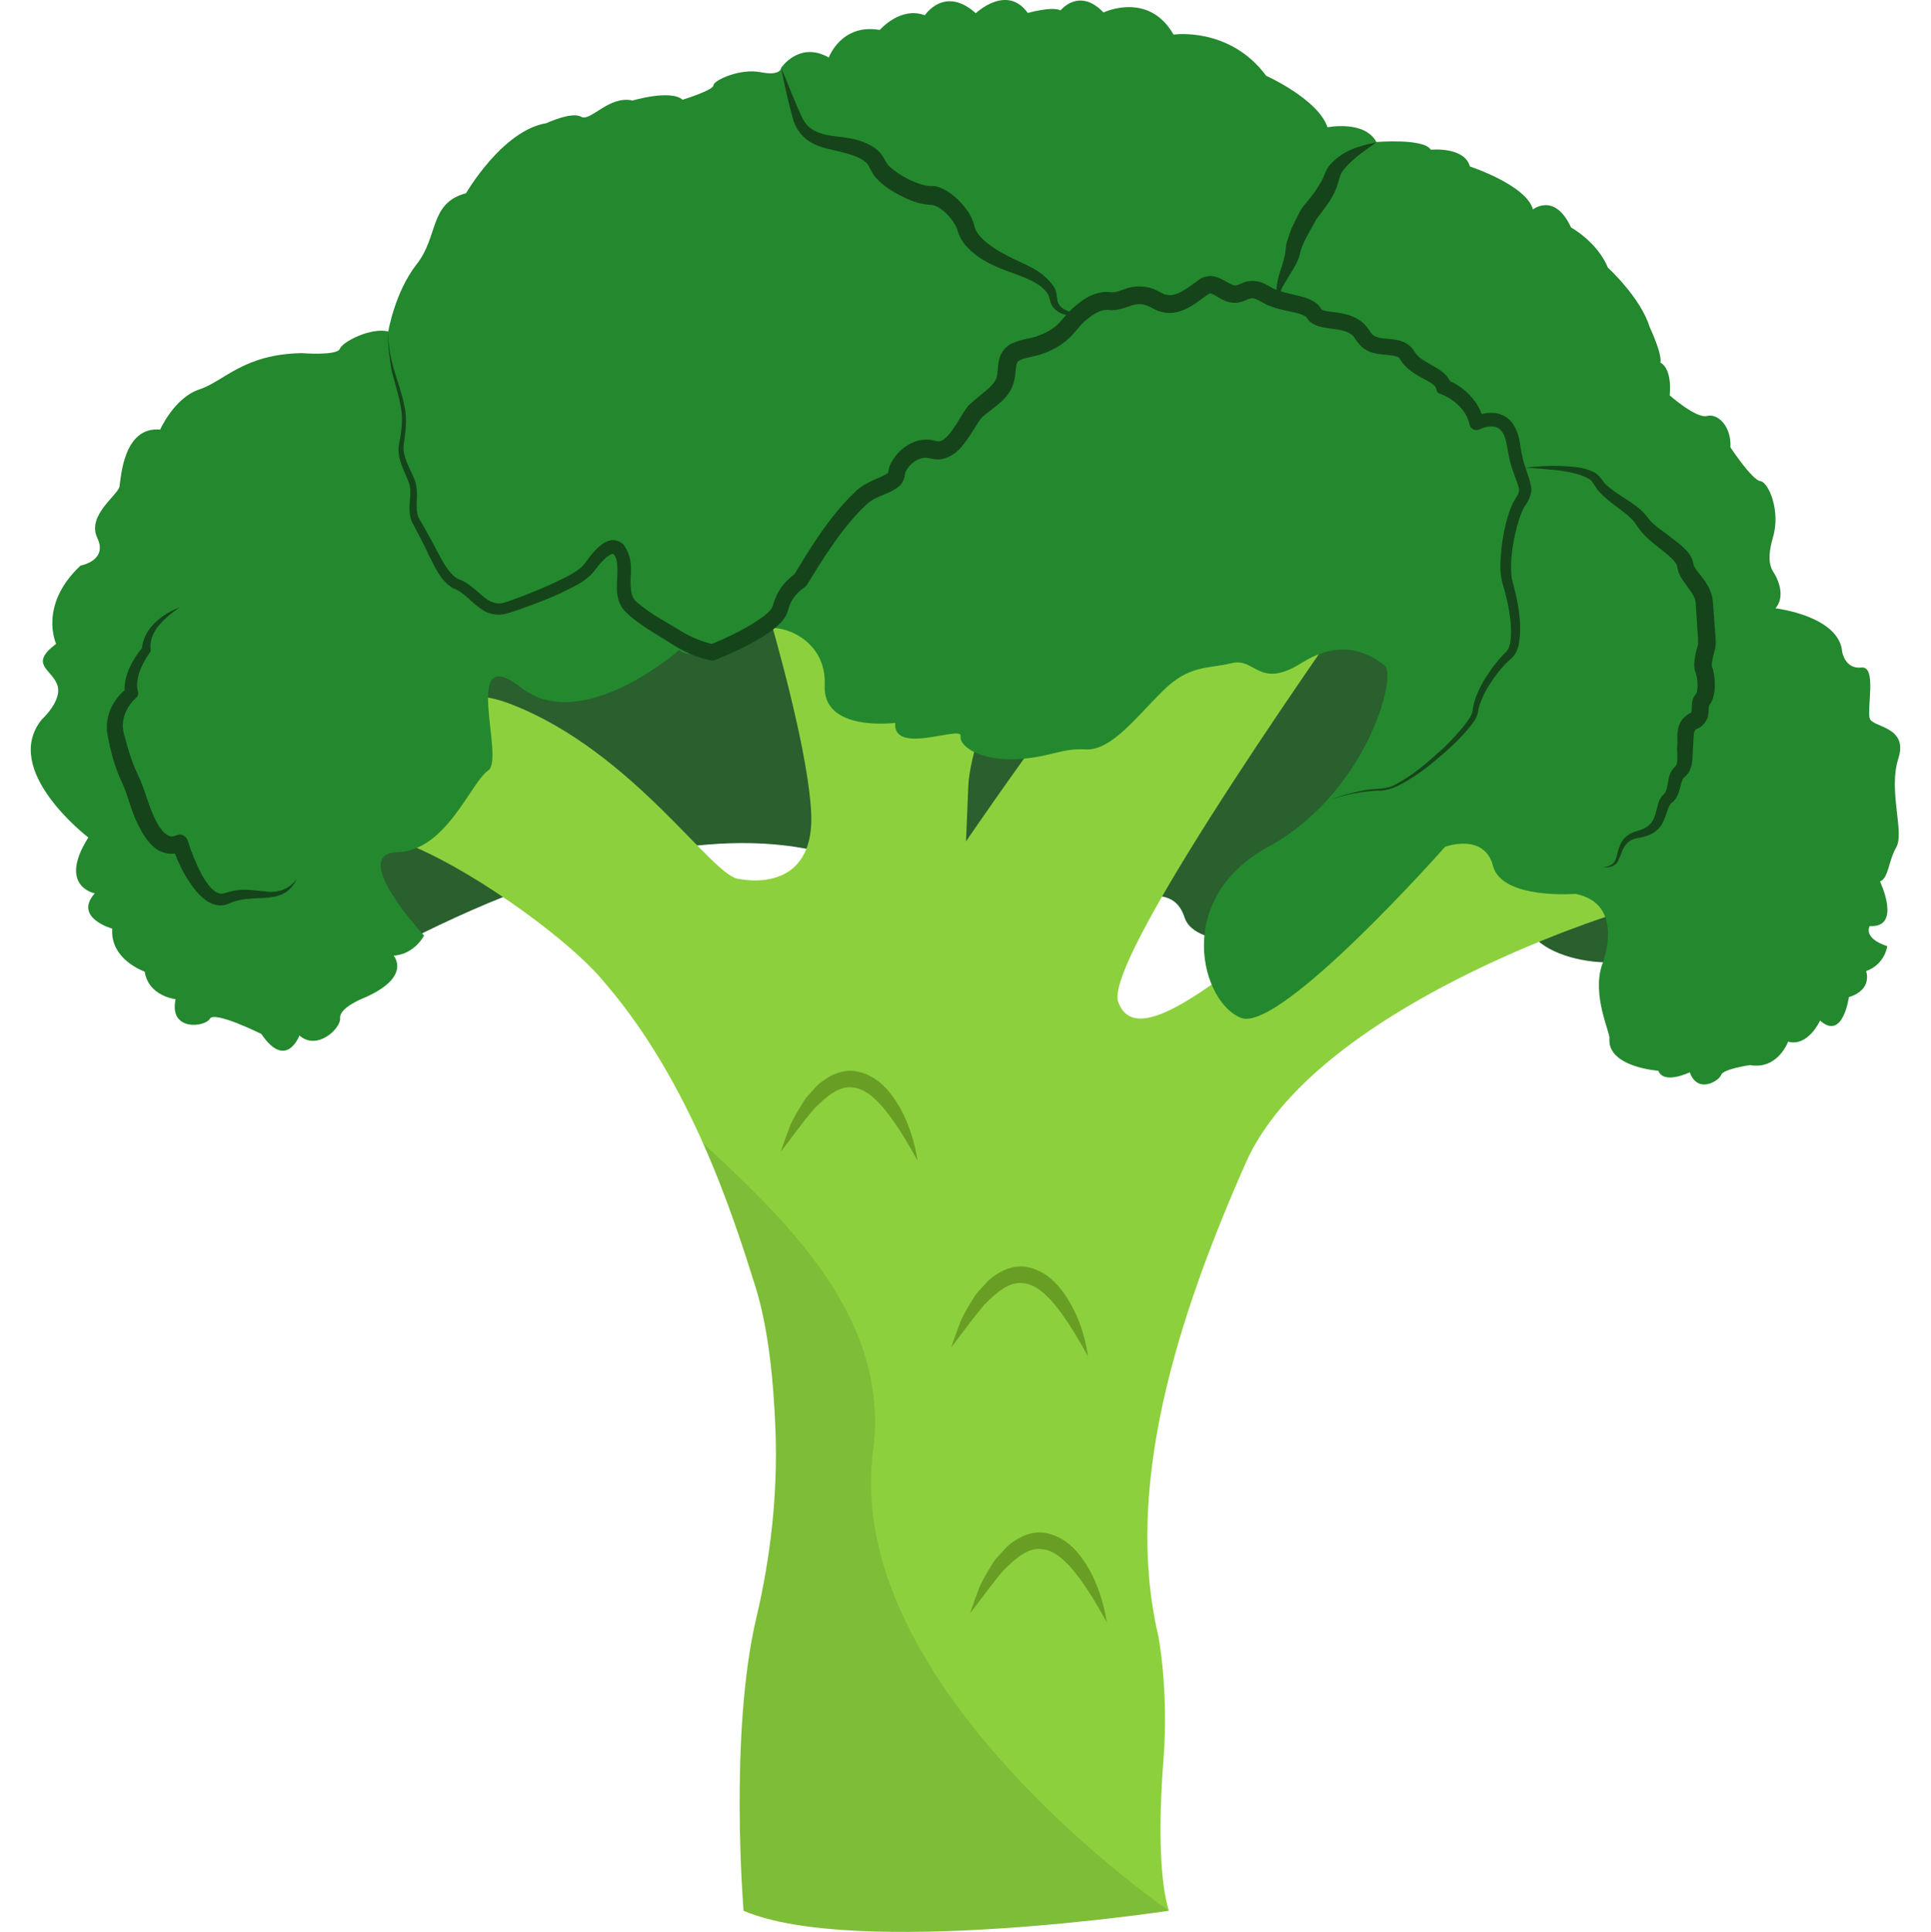 <?xml version="1.0" encoding="UTF-8" standalone="no"?>
<svg
   xmlns:dc="http://purl.org/dc/elements/1.1/"
   xmlns:cc="http://creativecommons.org/ns#"
   xmlns:rdf="http://www.w3.org/1999/02/22-rdf-syntax-ns#"
   xmlns:svg="http://www.w3.org/2000/svg"
   xmlns="http://www.w3.org/2000/svg"
   xmlns:sodipodi="http://sodipodi.sourceforge.net/DTD/sodipodi-0.dtd"
   xmlns:inkscape="http://www.inkscape.org/namespaces/inkscape"
   version="1.1"
   id="katman_1"
   x="0px"
   y="0px"
   viewBox="0 0 75 75.026"
   xml:space="preserve"
   sodipodi:docname="broccoli.svg"
   width="75"
   height="75.026"
   inkscape:version="1.0.1 (3bc2e813f5, 2020-09-07)"><defs
   id="defs1881" /><sodipodi:namedview
   pagecolor="#ffffff"
   bordercolor="#666666"
   borderopacity="1"
   objecttolerance="10"
   gridtolerance="10"
   guidetolerance="10"
   inkscape:pageopacity="0"
   inkscape:pageshadow="2"
   inkscape:window-width="1718"
   inkscape:window-height="1368"
   id="namedview1879"
   showgrid="false"
   fit-margin-top="0"
   fit-margin-left="0"
   fit-margin-right="0"
   fit-margin-bottom="0"
   inkscape:zoom="2.216"
   inkscape:cx="227.74"
   inkscape:cy="-10.175927"
   inkscape:window-x="1713"
   inkscape:window-y="0"
   inkscape:window-maximized="0"
   inkscape:current-layer="g1876" />
<style
   type="text/css"
   id="style2">
	.st0{fill:#F40303;}
	.st1{fill:#4E9B04;}
	.st2{opacity:0.1;}
	.st3{opacity:0.15;fill:#FFFFFF;}
	.st4{fill:none;}
	.st5{fill:#DF0000;}
	.st6{fill:#41A500;}
	.st7{opacity:0.1;fill:#231F20;}
	.st8{fill:#84C100;}
	.st9{fill:#F86107;}
	.st10{opacity:0.07;}
	.st11{opacity:0.2;fill:#FFFFFF;}
	.st12{fill:#E55107;}
	.st13{fill:#E61206;}
	.st14{fill:#0D5C00;}
	.st15{fill:#27AB3B;}
	.st16{fill:#09913C;}
	.st17{fill:#E6012C;}
	.st18{fill:#680756;}
	.st19{fill:#74990D;}
	.st20{fill:#B22483;}
	.st21{fill:#43BC48;}
	.st22{fill:#2EAF2E;}
	.st23{fill:#8D1E60;}
	.st24{fill:#753D24;}
	.st25{fill:#348801;}
	.st26{fill:#2C7005;}
	.st27{fill:#63AB16;}
	.st28{fill:#8EBA24;}
	.st29{fill:#3B7524;}
	.st30{fill:#B4D459;}
	.st31{opacity:0.2;fill:#B4D459;}
	.st32{fill:#FEB544;}
	.st33{opacity:0.1;fill:#CE863A;}
	.st34{fill:#CE863A;}
	.st35{fill:#57BF44;}
	.st36{fill:#BBFF96;}
	.st37{fill:#DFFFAA;}
	.st38{fill:#39AA50;}
	.st39{fill:#5DD166;}
	.st40{fill:#8FDC50;}
	.st41{fill:#29602E;}
	.st42{fill:#8CD13D;}
	.st43{fill:#24892E;}
	.st44{fill:#15441A;}
	.st45{fill:#699E25;}
	.st46{fill:#4A8912;}
	.st47{fill:#FCD30B;}
	.st48{fill:#FFE36C;}
	.st49{fill:#FCD30B;stroke:#ED5100;stroke-width:0.08;stroke-miterlimit:10;}
	.st50{fill:#FCD30B;stroke:#ED5100;stroke-width:0.075;stroke-miterlimit:10;}
	.st51{fill:#FCD30B;stroke:#ED5100;stroke-width:0.071;stroke-miterlimit:10;}
	.st52{fill:#FCD30B;stroke:#ED5100;stroke-width:0.059;stroke-miterlimit:10;}
	.st53{fill:#FCD30B;stroke:#ED5100;stroke-width:0.053;stroke-miterlimit:10;}
	.st54{fill:#FCD30B;stroke:#ED5100;stroke-width:0.047;stroke-miterlimit:10;}
	.st55{fill:#FCD30B;stroke:#ED5100;stroke-width:0.045;stroke-miterlimit:10;}
	.st56{fill:#FCD30B;stroke:#ED5100;stroke-width:0.061;stroke-miterlimit:10;}
	.st57{fill:#FCD30B;stroke:#ED5100;stroke-width:0.057;stroke-miterlimit:10;}
	.st58{fill:#FCD30B;stroke:#ED5100;stroke-width:0.048;stroke-miterlimit:10;}
	.st59{fill:#FCD30B;stroke:#ED5100;stroke-width:0.04;stroke-miterlimit:10;}
	.st60{fill:#FCD30B;stroke:#ED5100;stroke-width:0.036;stroke-miterlimit:10;}
	.st61{fill:#FCD30B;stroke:#ED5100;stroke-width:0.033;stroke-miterlimit:10;}
	.st62{fill:#FCD30B;stroke:#ED5100;stroke-width:0.079;stroke-miterlimit:10;}
	.st63{fill:#FCD30B;stroke:#ED5100;stroke-width:0.077;stroke-miterlimit:10;}
	.st64{fill:#FCD30B;stroke:#ED5100;stroke-width:0.079;stroke-miterlimit:10;}
	.st65{fill:#FCD30B;stroke:#ED5100;stroke-width:0.079;stroke-miterlimit:10;}
	.st66{fill:#FCD30B;stroke:#ED5100;stroke-width:0.08;stroke-miterlimit:10;}
	.st67{fill:#FCD30B;stroke:#ED5100;stroke-width:0.064;stroke-miterlimit:10;}
	.st68{fill:#FCD30B;stroke:#ED5100;stroke-width:0.053;stroke-miterlimit:10;}
	.st69{fill:#FCD30B;stroke:#ED5100;stroke-width:0.05;stroke-miterlimit:10;}
	.st70{fill:#FCD30B;stroke:#ED5100;stroke-width:0.033;stroke-miterlimit:10;}
	.st71{fill:#FCD30B;stroke:#ED5100;stroke-width:0.039;stroke-miterlimit:10;}
	.st72{fill:#FCD30B;stroke:#ED5100;stroke-width:0.023;stroke-miterlimit:10;}
	.st73{fill:#FCD30B;stroke:#ED5100;stroke-width:0.036;stroke-miterlimit:10;}
	.st74{fill:#FCD30B;stroke:#ED5100;stroke-width:0.025;stroke-miterlimit:10;}
	.st75{fill:#FCD30B;stroke:#ED5100;stroke-width:0.08;stroke-miterlimit:10;}
	.st76{fill:#FCD30B;stroke:#ED5100;stroke-width:0.068;stroke-miterlimit:10;}
	.st77{fill:#FCD30B;stroke:#ED5100;stroke-width:0.054;stroke-miterlimit:10;}
	.st78{fill:#FCD30B;stroke:#ED5100;stroke-width:0.047;stroke-miterlimit:10;}
	.st79{fill:#FCD30B;stroke:#ED5100;stroke-width:0.035;stroke-miterlimit:10;}
	.st80{fill:#489B0B;}
	.st81{fill:#72B236;}
	.st82{fill:#62A428;}
	.st83{fill:#528E2A;}
	.st84{fill:#92BC4C;}
	.st85{fill:#569B30;}
	.st86{fill:#E2C3A4;stroke:#A97D60;stroke-width:0.274;stroke-miterlimit:10;}
	.st87{fill:#EFE3D3;stroke:#A97D60;stroke-width:0.365;stroke-linecap:round;stroke-linejoin:round;stroke-miterlimit:10;}
	.st88{fill:#9D6B50;}
	.st89{fill:#E2C19E;}
	.st90{fill:#A16038;}
	.st91{fill:#DFC298;}
	.st92{fill:#EEE4BF;}
	.st93{fill:#D3B689;}
	.st94{fill:#689D34;}
	.st95{fill:#A5BC81;}
	.st96{fill:#DED6A8;}
	.st97{fill:#F4EDDA;}
	.st98{fill:#FF7900;stroke:#DB4900;stroke-width:0.505;stroke-linecap:round;stroke-linejoin:round;stroke-miterlimit:10;}
	.st99{fill:none;stroke:#DB4900;stroke-width:0.505;stroke-linecap:round;stroke-linejoin:round;stroke-miterlimit:10;}
	.st100{fill:#2E4819;}
	.st101{fill:#85BB19;}
	.st102{fill:#B2DC55;stroke:#A2C63C;stroke-width:0.258;stroke-miterlimit:10;}
	.st103{fill:#86CE2C;}
	.st104{fill:#86CE2C;stroke:#72AA1A;stroke-width:0.188;stroke-linecap:round;stroke-linejoin:round;stroke-miterlimit:10;}
	.st105{opacity:0.6;fill:#DDE68D;}
	.st106{opacity:0.6;}
	.st107{fill:#DDE68D;}
	.st108{fill:#86CE2C;stroke:#72AA1A;stroke-width:0.208;stroke-linecap:round;stroke-linejoin:round;stroke-miterlimit:10;}
</style>
<g
   id="g1876"
   transform="translate(-22.26,-210.176)">
	
	
	
	
	
	
	
	
	
	
	
	<g
   id="g616">
		<g
   id="g612">
			<path
   class="st41"
   d="m 35.62,248.09 c 0,0 12.34,-7.79 20.22,-4.25 7.88,3.54 11.63,-0.5 12.43,1.97 0.8,2.47 12.39,-0.59 13.58,0.76 1.19,1.35 5.7,1.55 5.58,-0.96 -0.11,-2.51 0.92,-0.83 0.92,-0.83 L 62.8,223.48 c 0,0 -19.3,0.4 -19.64,0.63 -0.34,0.23 -11.87,10.05 -11.99,11.07 -0.12,1.04 4.45,12.91 4.45,12.91 z"
   id="path572" />
			<path
   class="st42"
   d="m 67.45,278.51 c -0.21,2.68 -0.13,4.79 0.21,5.87 0,0 -12.2,1.85 -16.52,0 0,0 -0.57,-6.87 0.5,-11.39 0.56,-2.38 0.83,-4.82 0.74,-7.26 -0.07,-1.92 -0.28,-4 -0.78,-5.59 -0.43,-1.37 -1.07,-3.4 -2.04,-5.58 -0.91,-2.04 -2.11,-4.21 -3.71,-6.1 -0.09,-0.11 -0.19,-0.22 -0.28,-0.33 -1.54,-1.74 -5.34,-4.4 -7.68,-5.25 0,0 -0.57,-7.21 4.21,-5.36 4.79,1.85 7.87,6.79 8.88,6.79 0,0 3.01,0.69 2.78,-2.7 -0.23,-3.4 -2.47,-10.34 -2.47,-10.34 h 11.73 c 0,0 -3.07,7.26 -3.15,9.42 -0.09,2.16 -0.09,2.16 -0.09,2.16 0,0 6.64,-9.73 8.28,-10.55 1.65,-0.82 7,1.03 7,1.03 0,0 -9.98,14 -9.37,15.75 0.62,1.75 3.29,-0.31 6.38,-2.78 3.09,-2.47 8.54,-10.09 9.06,-9.06 0.51,1.03 3.81,8.44 3.81,8.44 0,0 -11.63,3.6 -14.3,9.67 -2.68,6.07 -4.73,12.56 -3.4,18.32 0.01,0 0.42,2.16 0.21,4.84 z"
   id="path574" />
			<path
   class="st43"
   d="m 38.73,246.51 c 0,0 -0.36,0.72 -1.18,0.78 0,0 0.74,0.84 -1.2,1.66 0,0 -0.91,0.36 -0.88,0.76 0.04,0.4 -0.89,1.29 -1.58,0.68 0,0 -0.51,1.37 -1.48,-0.06 0,0 -1.83,-0.91 -2,-0.59 -0.17,0.32 -1.6,0.51 -1.33,-0.76 0,0 -1.05,-0.11 -1.2,-1.07 0,0 -1.35,-0.46 -1.26,-1.67 0,0 -1.52,-0.42 -0.68,-1.37 0,0 -1.45,-0.27 -0.25,-2.17 0,0 -3.42,-2.61 -1.8,-4.59 0,0 0.82,-0.74 0.59,-1.35 -0.23,-0.61 -1.1,-0.78 -0.04,-1.58 0,0 -0.7,-1.5 0.95,-3.04 0,0 1.07,-0.19 0.65,-1.07 -0.42,-0.88 0.8,-1.66 0.86,-2 0.06,-0.34 0.15,-2.34 1.58,-2.21 0,0 0.55,-1.24 1.52,-1.56 0.97,-0.32 1.71,-1.37 3.98,-1.41 0,0 1.37,0.11 1.48,-0.17 0.11,-0.28 1.22,-0.84 1.88,-0.67 0,0 0.25,-1.52 1.1,-2.61 0.86,-1.08 0.48,-2.38 1.92,-2.76 0,0 1.41,-2.44 3.12,-2.72 0,0 0.99,-0.46 1.35,-0.25 0.36,0.21 1.08,-0.84 2,-0.63 0,0 1.48,-0.44 1.94,-0.03 0,0 1.2,-0.37 1.2,-0.56 0,-0.19 1.03,-0.67 1.83,-0.51 0.8,0.16 0.8,-0.17 0.8,-0.17 0,0 0.7,-1.05 1.85,-0.4 0,0 0.48,-1.33 1.98,-1.07 0,0 0.8,-0.93 1.75,-0.57 0,0 0.76,-1.17 1.98,-0.08 0,0 1.2,-1.15 2.02,-0.01 0,0 0.95,-0.27 1.27,-0.1 0,0 0.72,-0.91 1.67,0.08 0,0 1.75,-0.84 2.72,0.86 0,0 2.17,-0.32 3.6,1.6 0,0 2.02,0.91 2.38,2 0,0 1.43,-0.29 1.9,0.57 0,0 1.85,-0.15 2.11,0.3 0,0 1.31,-0.13 1.52,0.65 0,0 2.19,0.72 2.45,1.67 0,0 0.84,-0.68 1.48,0.7 0,0 1.03,0.57 1.43,1.56 0,0 1.27,1.16 1.62,2.3 0,0 0.49,1.03 0.42,1.39 0,0 0.46,0.17 0.36,1.27 0,0 1.03,0.91 1.45,0.8 0.42,-0.11 0.95,0.4 0.91,1.22 0,0 0.84,1.27 1.16,1.31 0.32,0.04 0.8,1.16 0.49,2.19 -0.3,1.03 -0.01,1.27 0.1,1.48 0.11,0.21 0.38,0.82 0,1.27 0,0 2.47,0.29 2.59,1.69 0,0 0.11,0.68 0.74,0.61 0.63,-0.08 0.19,1.67 0.34,2 0.15,0.33 1.5,0.3 1.1,1.54 -0.4,1.24 0.25,2.87 -0.08,3.44 -0.32,0.57 -0.29,1.18 -0.63,1.33 0,0 0.86,1.81 -0.4,1.73 0,0 -0.29,0.46 0.68,0.78 0,0 -0.08,0.7 -0.82,0.97 0,0 0.27,0.72 -0.67,1.01 0,0 -0.23,1.71 -1.12,0.91 0,0 -0.46,1.03 -1.24,0.82 0,0 -0.4,1.1 -1.48,0.91 0,0 -1.05,0.15 -1.12,0.38 -0.08,0.23 -0.91,0.76 -1.22,-0.1 0,0 -1.01,0.49 -1.22,-0.06 0,0 -1.99,-0.14 -1.9,-1.26 0.02,-0.25 -0.68,-1.66 -0.29,-2.85 0,0 0.97,-2.36 -1.03,-2.76 0,0 -2.85,0.23 -3.2,-1.08 -0.34,-1.31 -1.86,-0.75 -1.86,-0.75 0,0 -6.39,7.22 -7.92,6.65 -1.52,-0.57 -2.7,-4.6 1.07,-6.66 3.77,-2.06 5.02,-6.64 4.49,-7.04 -0.53,-0.4 -1.6,-1.1 -3.23,-0.08 -1.64,1.03 -1.79,-0.23 -2.7,0 -0.91,0.23 -1.64,0.04 -2.7,1.1 -1.07,1.07 -2,2.3 -2.97,2.25 -0.97,-0.06 -1.41,0.33 -2.74,0.38 -1.33,0.05 -2.18,-0.48 -2.12,-0.9 0.06,-0.43 -2.65,0.77 -2.54,-0.51 0,0 -2.83,0.37 -2.74,-1.46 0.09,-1.83 -1.8,-2.48 -2.48,-2.14 -0.68,0.34 -2.68,1.28 -3.17,0.77 0,0 -3.77,3.31 -6.14,1.46 -2.37,-1.85 -0.6,2.77 -1.28,3.22 -0.68,0.46 -1.63,3.14 -3.54,3.17 -1.89,0.08 1.05,3.24 1.05,3.24 z"
   id="path576" />
			<g
   id="g580">
				<path
   class="st44"
   d="m 29.25,233.76 c -0.31,0.2 -0.6,0.44 -0.83,0.72 -0.23,0.28 -0.35,0.61 -0.31,0.93 0.01,0.04 0,0.07 -0.02,0.1 l -0.02,0.02 c -0.32,0.45 -0.58,1.05 -0.45,1.51 0.02,0.09 0,0.18 -0.07,0.23 l -0.03,0.03 c -0.36,0.33 -0.57,0.85 -0.46,1.32 0.14,0.54 0.3,1.11 0.54,1.61 0.29,0.59 0.4,1.16 0.64,1.66 0.11,0.25 0.25,0.49 0.41,0.63 0.17,0.14 0.26,0.18 0.45,0.1 l 0.02,-0.01 c 0.17,-0.07 0.35,0.02 0.42,0.18 l 0.01,0.03 c 0.14,0.45 0.33,0.91 0.55,1.33 0.22,0.4 0.55,0.82 0.86,0.72 0.21,-0.07 0.53,-0.15 0.79,-0.14 0.27,0 0.52,0.04 0.77,0.06 0.49,0.08 0.98,-0.06 1.28,-0.5 -0.11,0.23 -0.27,0.45 -0.51,0.58 -0.24,0.13 -0.52,0.16 -0.77,0.18 -0.53,0.02 -0.97,0.02 -1.42,0.24 -0.33,0.13 -0.71,-0.02 -0.92,-0.21 -0.24,-0.19 -0.4,-0.41 -0.55,-0.63 -0.31,-0.45 -0.51,-0.93 -0.69,-1.43 l 0.45,0.2 c -0.18,0.08 -0.4,0.14 -0.63,0.1 -0.23,-0.04 -0.43,-0.15 -0.56,-0.28 -0.28,-0.26 -0.44,-0.56 -0.58,-0.84 -0.29,-0.57 -0.4,-1.19 -0.64,-1.67 -0.27,-0.58 -0.42,-1.17 -0.54,-1.79 -0.14,-0.72 0.21,-1.45 0.78,-1.85 l -0.1,0.27 c -0.06,-0.38 0.03,-0.73 0.16,-1.03 0.14,-0.3 0.31,-0.57 0.53,-0.82 l -0.04,0.12 c 0.01,-0.44 0.24,-0.82 0.52,-1.08 0.28,-0.27 0.61,-0.46 0.96,-0.59 z"
   id="path578" />
			</g>
			<g
   id="g584">
				<path
   class="st44"
   d="m 81.49,228.34 c 0.44,-0.05 0.89,-0.08 1.35,-0.07 0.45,0.03 0.91,0.02 1.38,0.27 0.28,0.21 0.3,0.38 0.47,0.5 0.15,0.14 0.33,0.26 0.51,0.38 0.36,0.24 0.79,0.47 1.1,0.91 0.21,0.27 0.61,0.51 0.96,0.79 0.18,0.14 0.37,0.28 0.55,0.49 0.09,0.1 0.19,0.27 0.22,0.46 0.01,0.05 0.03,0.11 0.08,0.18 0.17,0.28 0.64,0.68 0.68,1.31 l 0.1,1.34 c 0,0.14 0.03,0.18 -0.01,0.45 l -0.08,0.31 c -0.04,0.21 -0.09,0.36 -0.02,0.47 0.08,0.29 0.09,0.52 0.08,0.79 -0.01,0.13 -0.03,0.27 -0.09,0.44 -0.02,0.04 -0.04,0.08 -0.07,0.13 l -0.05,0.07 v 0 c 0,0 -0.01,0 -0.01,0.03 -0.02,0.05 -0.01,0.16 -0.03,0.33 -0.01,0.16 -0.15,0.4 -0.32,0.5 -0.04,0.03 -0.08,0.04 -0.12,0.06 -0.02,0.01 -0.02,0.01 -0.03,0.01 -0.01,0.01 -0.02,0.02 -0.03,0.03 -0.02,0.02 -0.05,0.08 -0.06,0.16 -0.01,0.08 -0.01,0.18 -0.02,0.29 0,0.06 0,0.12 -0.01,0.2 -0.01,0.08 -0.01,0.07 -0.01,0.14 -0.02,0.2 0.02,0.46 -0.11,0.76 -0.03,0.14 -0.27,0.34 -0.25,0.32 -0.03,0.03 -0.06,0.11 -0.09,0.2 -0.06,0.19 -0.08,0.48 -0.31,0.72 -0.29,0.14 -0.22,0.77 -0.66,1.13 -0.21,0.17 -0.47,0.24 -0.69,0.28 -0.2,0.02 -0.38,0.11 -0.5,0.27 -0.13,0.16 -0.18,0.38 -0.28,0.59 -0.1,0.24 -0.38,0.32 -0.6,0.26 0.23,0.01 0.44,-0.1 0.5,-0.31 0.07,-0.2 0.09,-0.43 0.22,-0.65 0.12,-0.22 0.36,-0.37 0.6,-0.43 0.21,-0.06 0.39,-0.14 0.51,-0.27 0.12,-0.13 0.19,-0.3 0.24,-0.51 0.03,-0.1 0.05,-0.21 0.09,-0.34 0.02,-0.06 0.06,-0.13 0.1,-0.2 0.02,-0.03 0.06,-0.07 0.09,-0.1 l 0.04,-0.04 c 0.08,-0.09 0.11,-0.28 0.15,-0.52 0.02,-0.12 0.05,-0.26 0.16,-0.41 0.17,-0.19 0.12,-0.12 0.16,-0.21 0.04,-0.12 0.03,-0.32 0.02,-0.56 -0.01,-0.05 0.01,-0.17 0.01,-0.19 v -0.13 c 0,-0.11 -0.01,-0.23 0.01,-0.38 0.02,-0.14 0.05,-0.3 0.17,-0.46 0.06,-0.08 0.13,-0.14 0.21,-0.2 l 0.14,-0.08 c 0.02,-0.02 0,0.01 0.02,-0.05 0.01,-0.06 0,-0.17 0.02,-0.34 0.01,-0.08 0.04,-0.19 0.11,-0.28 l 0.05,-0.07 v 0 c 0,0 0,-0.01 0.01,-0.02 0.02,-0.04 0.03,-0.13 0.04,-0.22 0.01,-0.17 -0.01,-0.39 -0.06,-0.53 l -0.02,-0.06 c -0.03,-0.07 -0.03,-0.11 -0.04,-0.16 -0.01,-0.09 -0.01,-0.17 0,-0.24 0.01,-0.14 0.03,-0.26 0.06,-0.38 l 0.09,-0.33 c -0.01,0.05 -0.01,-0.14 -0.01,-0.22 l -0.09,-1.33 c 0,-0.31 -0.27,-0.55 -0.57,-1.02 -0.07,-0.12 -0.13,-0.27 -0.15,-0.44 -0.01,-0.04 -0.02,-0.07 -0.07,-0.14 -0.1,-0.13 -0.26,-0.27 -0.43,-0.41 -0.34,-0.28 -0.72,-0.52 -1.04,-0.98 -0.18,-0.33 -0.54,-0.57 -0.9,-0.84 -0.18,-0.14 -0.36,-0.28 -0.53,-0.46 -0.18,-0.16 -0.3,-0.45 -0.39,-0.51 -0.3,-0.22 -0.77,-0.3 -1.19,-0.37 -0.47,-0.05 -0.91,-0.09 -1.36,-0.11 z"
   id="path582" />
			</g>
			<g
   id="g588">
				<path
   class="st44"
   d="m 75.71,215.71 c -0.52,0.36 -1.07,0.75 -1.35,1.18 -0.07,0.13 -0.15,0.57 -0.32,0.86 -0.16,0.31 -0.38,0.57 -0.56,0.82 l -0.1,0.13 c -0.02,0.04 -0.08,0.17 -0.12,0.22 l -0.22,0.4 c -0.07,0.13 -0.13,0.26 -0.19,0.39 -0.06,0.14 -0.07,0.21 -0.13,0.44 -0.13,0.35 -0.31,0.6 -0.47,0.87 -0.15,0.26 -0.37,0.53 -0.23,0.82 -0.15,-0.08 -0.19,-0.3 -0.18,-0.46 0.01,-0.17 0.05,-0.34 0.09,-0.5 0.09,-0.31 0.21,-0.62 0.25,-0.88 0.01,-0.08 0.02,-0.33 0.08,-0.48 0.05,-0.17 0.11,-0.33 0.17,-0.49 0.07,-0.15 0.15,-0.3 0.22,-0.44 l 0.1,-0.2 c 0.07,-0.13 0.12,-0.18 0.17,-0.25 0.21,-0.25 0.39,-0.47 0.54,-0.72 0.08,-0.12 0.15,-0.24 0.2,-0.36 0.03,-0.08 0.13,-0.35 0.26,-0.49 0.52,-0.57 1.16,-0.74 1.79,-0.86 z"
   id="path586" />
			</g>
			<g
   id="g592">
				<path
   class="st44"
   d="m 52.6,212.83 c 0.29,0.62 0.52,1.3 0.8,1.88 0.27,0.62 0.86,0.72 1.57,0.79 0.35,0.05 0.71,0.11 1.08,0.31 0.18,0.09 0.37,0.24 0.5,0.44 0.15,0.26 0.14,0.27 0.25,0.38 0.38,0.37 1.09,0.73 1.56,0.77 h 0.15 c 0.08,0 0.13,0.02 0.2,0.04 0.12,0.04 0.22,0.09 0.31,0.14 0.18,0.11 0.33,0.24 0.47,0.37 0.26,0.27 0.53,0.59 0.62,1.03 0.11,0.43 0.74,0.86 1.3,1.14 0.58,0.31 1.32,0.51 1.78,1.19 0.11,0.16 0.13,0.44 0.14,0.54 0.03,0.13 0.12,0.25 0.25,0.33 0.27,0.16 0.62,0.21 0.96,0.22 -0.34,0.06 -0.7,0.09 -1.05,-0.05 -0.17,-0.07 -0.35,-0.21 -0.42,-0.41 -0.06,-0.23 -0.08,-0.31 -0.17,-0.43 -0.37,-0.45 -1.07,-0.63 -1.71,-0.88 -0.34,-0.13 -0.66,-0.29 -0.97,-0.51 -0.3,-0.23 -0.61,-0.49 -0.76,-0.96 -0.11,-0.45 -0.73,-1.07 -1.1,-1.03 -0.48,-0.04 -0.79,-0.19 -1.13,-0.36 -0.33,-0.17 -0.64,-0.36 -0.93,-0.67 -0.14,-0.13 -0.28,-0.45 -0.3,-0.48 -0.05,-0.09 -0.14,-0.18 -0.26,-0.25 -0.24,-0.14 -0.55,-0.23 -0.88,-0.31 -0.31,-0.08 -0.69,-0.13 -1.04,-0.32 -0.36,-0.18 -0.63,-0.53 -0.74,-0.87 -0.2,-0.71 -0.34,-1.35 -0.48,-2.04 z"
   id="path590" />
			</g>
			<g
   id="g596">
				<path
   class="st44"
   d="m 37.34,223.07 c -0.01,0.5 0.09,0.99 0.22,1.46 0.14,0.47 0.32,0.94 0.41,1.43 0.12,0.49 0.03,1.02 -0.03,1.49 -0.05,0.49 0.24,0.89 0.43,1.37 0.19,0.52 -0.03,1.06 0.15,1.46 0.22,0.38 0.5,0.87 0.71,1.29 0.23,0.42 0.47,0.9 0.82,1.09 0.5,0.16 0.86,0.65 1.22,0.85 0.19,0.1 0.38,0.13 0.57,0.07 0.21,-0.06 0.46,-0.16 0.68,-0.24 0.46,-0.18 0.91,-0.36 1.35,-0.57 0.42,-0.21 0.92,-0.43 1.13,-0.75 0.15,-0.21 0.31,-0.42 0.52,-0.61 0.11,-0.09 0.23,-0.19 0.41,-0.24 0.19,-0.07 0.48,0.04 0.58,0.2 0.4,0.59 0.2,1.16 0.25,1.6 0.01,0.23 0.06,0.4 0.17,0.53 0.12,0.12 0.35,0.29 0.53,0.42 0.39,0.27 0.83,0.5 1.26,0.77 0.39,0.24 0.85,0.42 1.26,0.51 l -0.16,0.02 c 0.68,-0.28 1.38,-0.61 1.97,-1.02 0.15,-0.1 0.28,-0.21 0.38,-0.32 0.1,-0.12 0.09,-0.14 0.18,-0.41 0.16,-0.43 0.44,-0.78 0.84,-1.04 l -0.12,0.12 c 0.7,-1.15 1.38,-2.29 2.41,-3.28 0.25,-0.25 0.68,-0.45 0.94,-0.55 0.13,-0.06 0.29,-0.14 0.34,-0.19 0.02,-0.04 -0.02,0.06 0,-0.02 0.01,-0.08 0.04,-0.24 0.1,-0.34 0.2,-0.38 0.49,-0.66 0.9,-0.83 0.2,-0.08 0.43,-0.11 0.65,-0.08 0.28,0.05 0.29,0.07 0.36,0.05 0.15,-0.03 0.37,-0.26 0.53,-0.51 0.19,-0.26 0.3,-0.52 0.57,-0.87 0.58,-0.55 1.13,-0.8 1.13,-1.29 0.02,-0.14 0.01,-0.32 0.08,-0.55 0.06,-0.24 0.27,-0.49 0.49,-0.58 0.45,-0.2 0.71,-0.17 1,-0.29 0.28,-0.1 0.53,-0.23 0.74,-0.42 0.18,-0.16 0.41,-0.49 0.69,-0.72 0.28,-0.24 0.59,-0.47 1.03,-0.55 0.11,-0.02 0.23,-0.02 0.34,-0.01 0.09,0.01 0.11,0.01 0.17,0 0.11,-0.01 0.24,-0.06 0.41,-0.12 0.33,-0.14 0.86,-0.14 1.21,0.04 0.2,0.1 0.3,0.17 0.4,0.18 0.1,0.02 0.2,0.03 0.32,-0.01 0.24,-0.06 0.48,-0.23 0.75,-0.43 0.16,-0.08 0.22,-0.25 0.64,-0.29 0.29,0.02 0.47,0.15 0.61,0.22 0.14,0.08 0.26,0.14 0.33,0.15 0.06,0.01 0.12,-0.01 0.32,-0.1 0.19,-0.09 0.5,-0.1 0.71,-0.02 0.21,0.07 0.38,0.2 0.48,0.24 0.24,0.12 0.56,0.18 0.88,0.26 0.17,0.04 0.34,0.08 0.53,0.16 0.1,0.05 0.2,0.1 0.3,0.19 0.05,0.04 0.09,0.1 0.13,0.16 0.04,0.06 0.01,0.01 0.02,0.03 0.22,0.2 1.3,-0.02 1.84,0.79 0.15,0.26 0.26,0.3 0.58,0.35 0.15,0.02 0.32,0.02 0.52,0.06 0.19,0.03 0.45,0.14 0.61,0.35 0.09,0.13 0.1,0.15 0.14,0.2 0.04,0.05 0.08,0.09 0.13,0.13 0.1,0.08 0.23,0.16 0.37,0.24 0.14,0.08 0.29,0.16 0.45,0.27 0.15,0.11 0.35,0.29 0.41,0.56 l -0.18,-0.21 c 0.37,0.15 0.66,0.35 0.92,0.63 0.26,0.27 0.45,0.62 0.52,1 l -0.39,-0.18 c 0.24,-0.11 0.47,-0.17 0.74,-0.16 0.27,0 0.56,0.14 0.73,0.36 0.35,0.44 0.31,0.93 0.41,1.29 0.07,0.41 0.24,0.71 0.35,1.22 0.04,0.29 -0.11,0.56 -0.23,0.73 -0.1,0.14 -0.17,0.33 -0.23,0.51 -0.23,0.73 -0.39,1.64 -0.29,2.33 0.22,0.83 0.42,1.65 0.27,2.56 -0.03,0.11 -0.06,0.23 -0.13,0.34 -0.06,0.11 -0.18,0.22 -0.24,0.27 -0.15,0.13 -0.28,0.28 -0.41,0.44 -0.25,0.32 -0.48,0.66 -0.64,1.03 -0.08,0.19 -0.14,0.36 -0.17,0.57 -0.07,0.26 -0.21,0.41 -0.34,0.58 -0.27,0.33 -0.57,0.62 -0.88,0.9 -0.63,0.55 -1.28,1.09 -2.06,1.43 -0.2,0.08 -0.42,0.12 -0.62,0.11 -0.21,0.01 -0.41,0.03 -0.62,0.06 -0.41,0.06 -0.82,0.16 -1.21,0.28 0.39,-0.14 0.8,-0.25 1.21,-0.33 0.4,-0.11 0.85,-0.03 1.22,-0.2 0.74,-0.36 1.37,-0.92 1.98,-1.48 0.3,-0.29 0.58,-0.59 0.83,-0.91 0.12,-0.16 0.25,-0.34 0.28,-0.49 0.02,-0.2 0.08,-0.44 0.16,-0.63 0.16,-0.4 0.39,-0.77 0.64,-1.11 0.13,-0.17 0.27,-0.34 0.42,-0.49 0.17,-0.15 0.2,-0.25 0.25,-0.45 0.1,-0.75 -0.09,-1.6 -0.32,-2.36 -0.12,-0.5 -0.05,-0.9 -0.02,-1.33 0.05,-0.42 0.13,-0.84 0.26,-1.26 0.07,-0.21 0.14,-0.42 0.27,-0.62 0.11,-0.17 0.17,-0.3 0.14,-0.43 -0.07,-0.3 -0.29,-0.75 -0.37,-1.17 -0.1,-0.43 -0.11,-0.85 -0.32,-1.06 -0.16,-0.22 -0.53,-0.2 -0.83,-0.05 -0.14,0.07 -0.3,0.01 -0.37,-0.12 -0.01,-0.02 -0.02,-0.04 -0.02,-0.06 -0.06,-0.27 -0.2,-0.52 -0.4,-0.72 -0.19,-0.2 -0.46,-0.37 -0.71,-0.47 l -0.04,-0.01 c -0.09,-0.03 -0.14,-0.11 -0.15,-0.2 -0.03,-0.29 -1.06,-0.49 -1.41,-1.16 -0.06,-0.12 -0.35,-0.14 -0.71,-0.17 -0.18,-0.02 -0.39,-0.05 -0.59,-0.17 -0.2,-0.1 -0.37,-0.33 -0.45,-0.46 -0.1,-0.18 -0.34,-0.28 -0.63,-0.33 l -0.49,-0.07 c -0.17,-0.04 -0.38,-0.05 -0.62,-0.24 -0.05,-0.04 -0.13,-0.15 -0.13,-0.16 -0.01,-0.01 -0.01,-0.02 -0.03,-0.03 -0.02,-0.02 -0.07,-0.05 -0.12,-0.07 -0.11,-0.05 -0.26,-0.09 -0.42,-0.12 -0.31,-0.07 -0.66,-0.13 -1.02,-0.3 -0.39,-0.21 -0.47,-0.28 -0.67,-0.2 -0.1,0.04 -0.36,0.18 -0.63,0.14 -0.26,-0.03 -0.44,-0.15 -0.58,-0.23 -0.14,-0.09 -0.26,-0.14 -0.31,-0.13 0.08,-0.03 -0.11,0.07 -0.22,0.16 -0.26,0.19 -0.56,0.43 -0.97,0.55 -0.2,0.06 -0.44,0.07 -0.66,0.01 -0.11,-0.02 -0.21,-0.07 -0.31,-0.12 l -0.2,-0.1 c -0.25,-0.11 -0.43,-0.11 -0.72,-0.01 -0.15,0.05 -0.32,0.12 -0.54,0.15 -0.1,0.02 -0.25,0.01 -0.33,0 -0.05,0 -0.1,0 -0.15,0.01 -0.22,0.04 -0.47,0.2 -0.69,0.39 -0.24,0.19 -0.37,0.43 -0.68,0.72 -0.28,0.26 -0.63,0.45 -0.97,0.57 -0.33,0.13 -0.76,0.17 -0.91,0.26 -0.09,0.05 -0.1,0.07 -0.13,0.15 -0.03,0.09 -0.04,0.25 -0.06,0.43 -0.02,0.18 -0.08,0.42 -0.19,0.61 -0.11,0.19 -0.25,0.33 -0.39,0.46 -0.27,0.24 -0.58,0.44 -0.74,0.61 -0.14,0.17 -0.32,0.51 -0.52,0.79 -0.21,0.28 -0.42,0.62 -0.93,0.78 -0.26,0.08 -0.57,-0.03 -0.62,-0.03 -0.11,-0.02 -0.22,0 -0.33,0.04 -0.21,0.07 -0.43,0.28 -0.53,0.49 -0.02,0.05 -0.02,0.05 -0.04,0.14 0.01,0.08 -0.1,0.35 -0.21,0.42 -0.2,0.17 -0.36,0.23 -0.52,0.3 -0.36,0.15 -0.54,0.22 -0.77,0.43 -0.9,0.85 -1.62,2 -2.29,3.1 -0.03,0.05 -0.07,0.08 -0.11,0.11 L 53.49,233 c -0.23,0.15 -0.47,0.42 -0.57,0.71 -0.04,0.09 -0.02,0.1 -0.09,0.27 -0.05,0.16 -0.14,0.24 -0.21,0.34 -0.16,0.17 -0.32,0.3 -0.49,0.42 -0.67,0.46 -1.37,0.77 -2.1,1.07 h -0.01 c -0.05,0.02 -0.1,0.02 -0.15,0.01 -0.56,-0.11 -1.03,-0.33 -1.48,-0.61 -0.41,-0.27 -0.84,-0.5 -1.27,-0.81 -0.22,-0.16 -0.39,-0.28 -0.62,-0.52 -0.22,-0.26 -0.28,-0.59 -0.28,-0.86 0,-0.53 0.09,-1.04 -0.11,-1.3 -0.05,-0.05 -0.02,-0.04 -0.08,-0.03 -0.05,0.01 -0.14,0.07 -0.22,0.13 -0.16,0.14 -0.31,0.32 -0.45,0.51 -0.39,0.49 -0.88,0.64 -1.32,0.88 -0.46,0.21 -0.93,0.39 -1.4,0.56 -0.24,0.08 -0.46,0.17 -0.73,0.24 -0.28,0.08 -0.62,0.03 -0.86,-0.12 -0.5,-0.3 -0.73,-0.71 -1.2,-0.87 -0.52,-0.33 -0.69,-0.83 -0.93,-1.27 -0.21,-0.47 -0.42,-0.85 -0.68,-1.34 -0.19,-0.55 0.06,-1.05 -0.1,-1.49 -0.15,-0.42 -0.47,-0.91 -0.39,-1.45 0.09,-0.51 0.18,-0.97 0.08,-1.46 -0.08,-0.49 -0.24,-0.96 -0.36,-1.44 -0.08,-0.51 -0.16,-1 -0.13,-1.5 z"
   id="path594" />
			</g>
			<path
   class="st2"
   d="m 67.66,284.38 c 0,0 -12.2,1.85 -16.52,0 0,0 -0.57,-6.87 0.5,-11.39 0.56,-2.38 0.83,-4.82 0.74,-7.26 -0.07,-1.92 -0.28,-4 -0.78,-5.59 -0.43,-1.37 -1.07,-3.4 -2.04,-5.58 3.31,3.09 7.29,6.84 6.61,11.98 -1.2,9.17 11.49,17.84 11.49,17.84 z"
   id="path598" />
			<g
   id="g602">
				<path
   class="st45"
   d="m 64.52,262.86 c -0.34,-0.63 -0.7,-1.23 -1.1,-1.77 -0.4,-0.53 -0.89,-1.04 -1.42,-1.08 -0.53,-0.08 -1.05,0.37 -1.51,0.84 -0.44,0.51 -0.84,1.08 -1.28,1.65 0.1,-0.34 0.24,-0.67 0.36,-1.01 0.14,-0.33 0.34,-0.64 0.53,-0.95 0.09,-0.16 0.24,-0.29 0.36,-0.43 0.12,-0.14 0.25,-0.28 0.43,-0.39 0.31,-0.23 0.75,-0.41 1.19,-0.35 0.9,0.14 1.42,0.84 1.77,1.45 0.36,0.64 0.57,1.33 0.67,2.04 z"
   id="path600" />
			</g>
			<g
   id="g606">
				<path
   class="st45"
   d="m 57.9,255.26 c -0.34,-0.63 -0.7,-1.23 -1.1,-1.77 -0.4,-0.53 -0.89,-1.04 -1.42,-1.08 -0.53,-0.08 -1.05,0.37 -1.51,0.84 -0.44,0.51 -0.84,1.08 -1.28,1.65 0.1,-0.34 0.24,-0.67 0.36,-1.01 0.14,-0.33 0.34,-0.64 0.53,-0.95 0.09,-0.16 0.24,-0.29 0.36,-0.43 0.12,-0.14 0.25,-0.28 0.43,-0.39 0.31,-0.23 0.75,-0.41 1.19,-0.35 0.9,0.14 1.42,0.84 1.77,1.45 0.35,0.64 0.56,1.34 0.67,2.04 z"
   id="path604" />
			</g>
			<g
   id="g610">
				<path
   class="st45"
   d="m 65.25,273.19 c -0.34,-0.63 -0.7,-1.23 -1.1,-1.77 -0.4,-0.53 -0.89,-1.04 -1.42,-1.08 -0.53,-0.08 -1.05,0.37 -1.51,0.84 -0.44,0.51 -0.84,1.08 -1.28,1.65 0.1,-0.34 0.24,-0.67 0.36,-1.01 0.14,-0.33 0.34,-0.64 0.53,-0.95 0.09,-0.16 0.24,-0.29 0.36,-0.43 0.12,-0.14 0.25,-0.28 0.43,-0.39 0.31,-0.23 0.75,-0.41 1.19,-0.35 0.9,0.14 1.42,0.84 1.77,1.45 0.35,0.64 0.56,1.33 0.67,2.04 z"
   id="path608" />
			</g>
		</g>
		<rect
   x="22.26"
   y="210.2"
   class="st4"
   width="75"
   height="75"
   id="rect614" />
	</g>
	
	
	
	
	
	
	
	
</g>
</svg>
